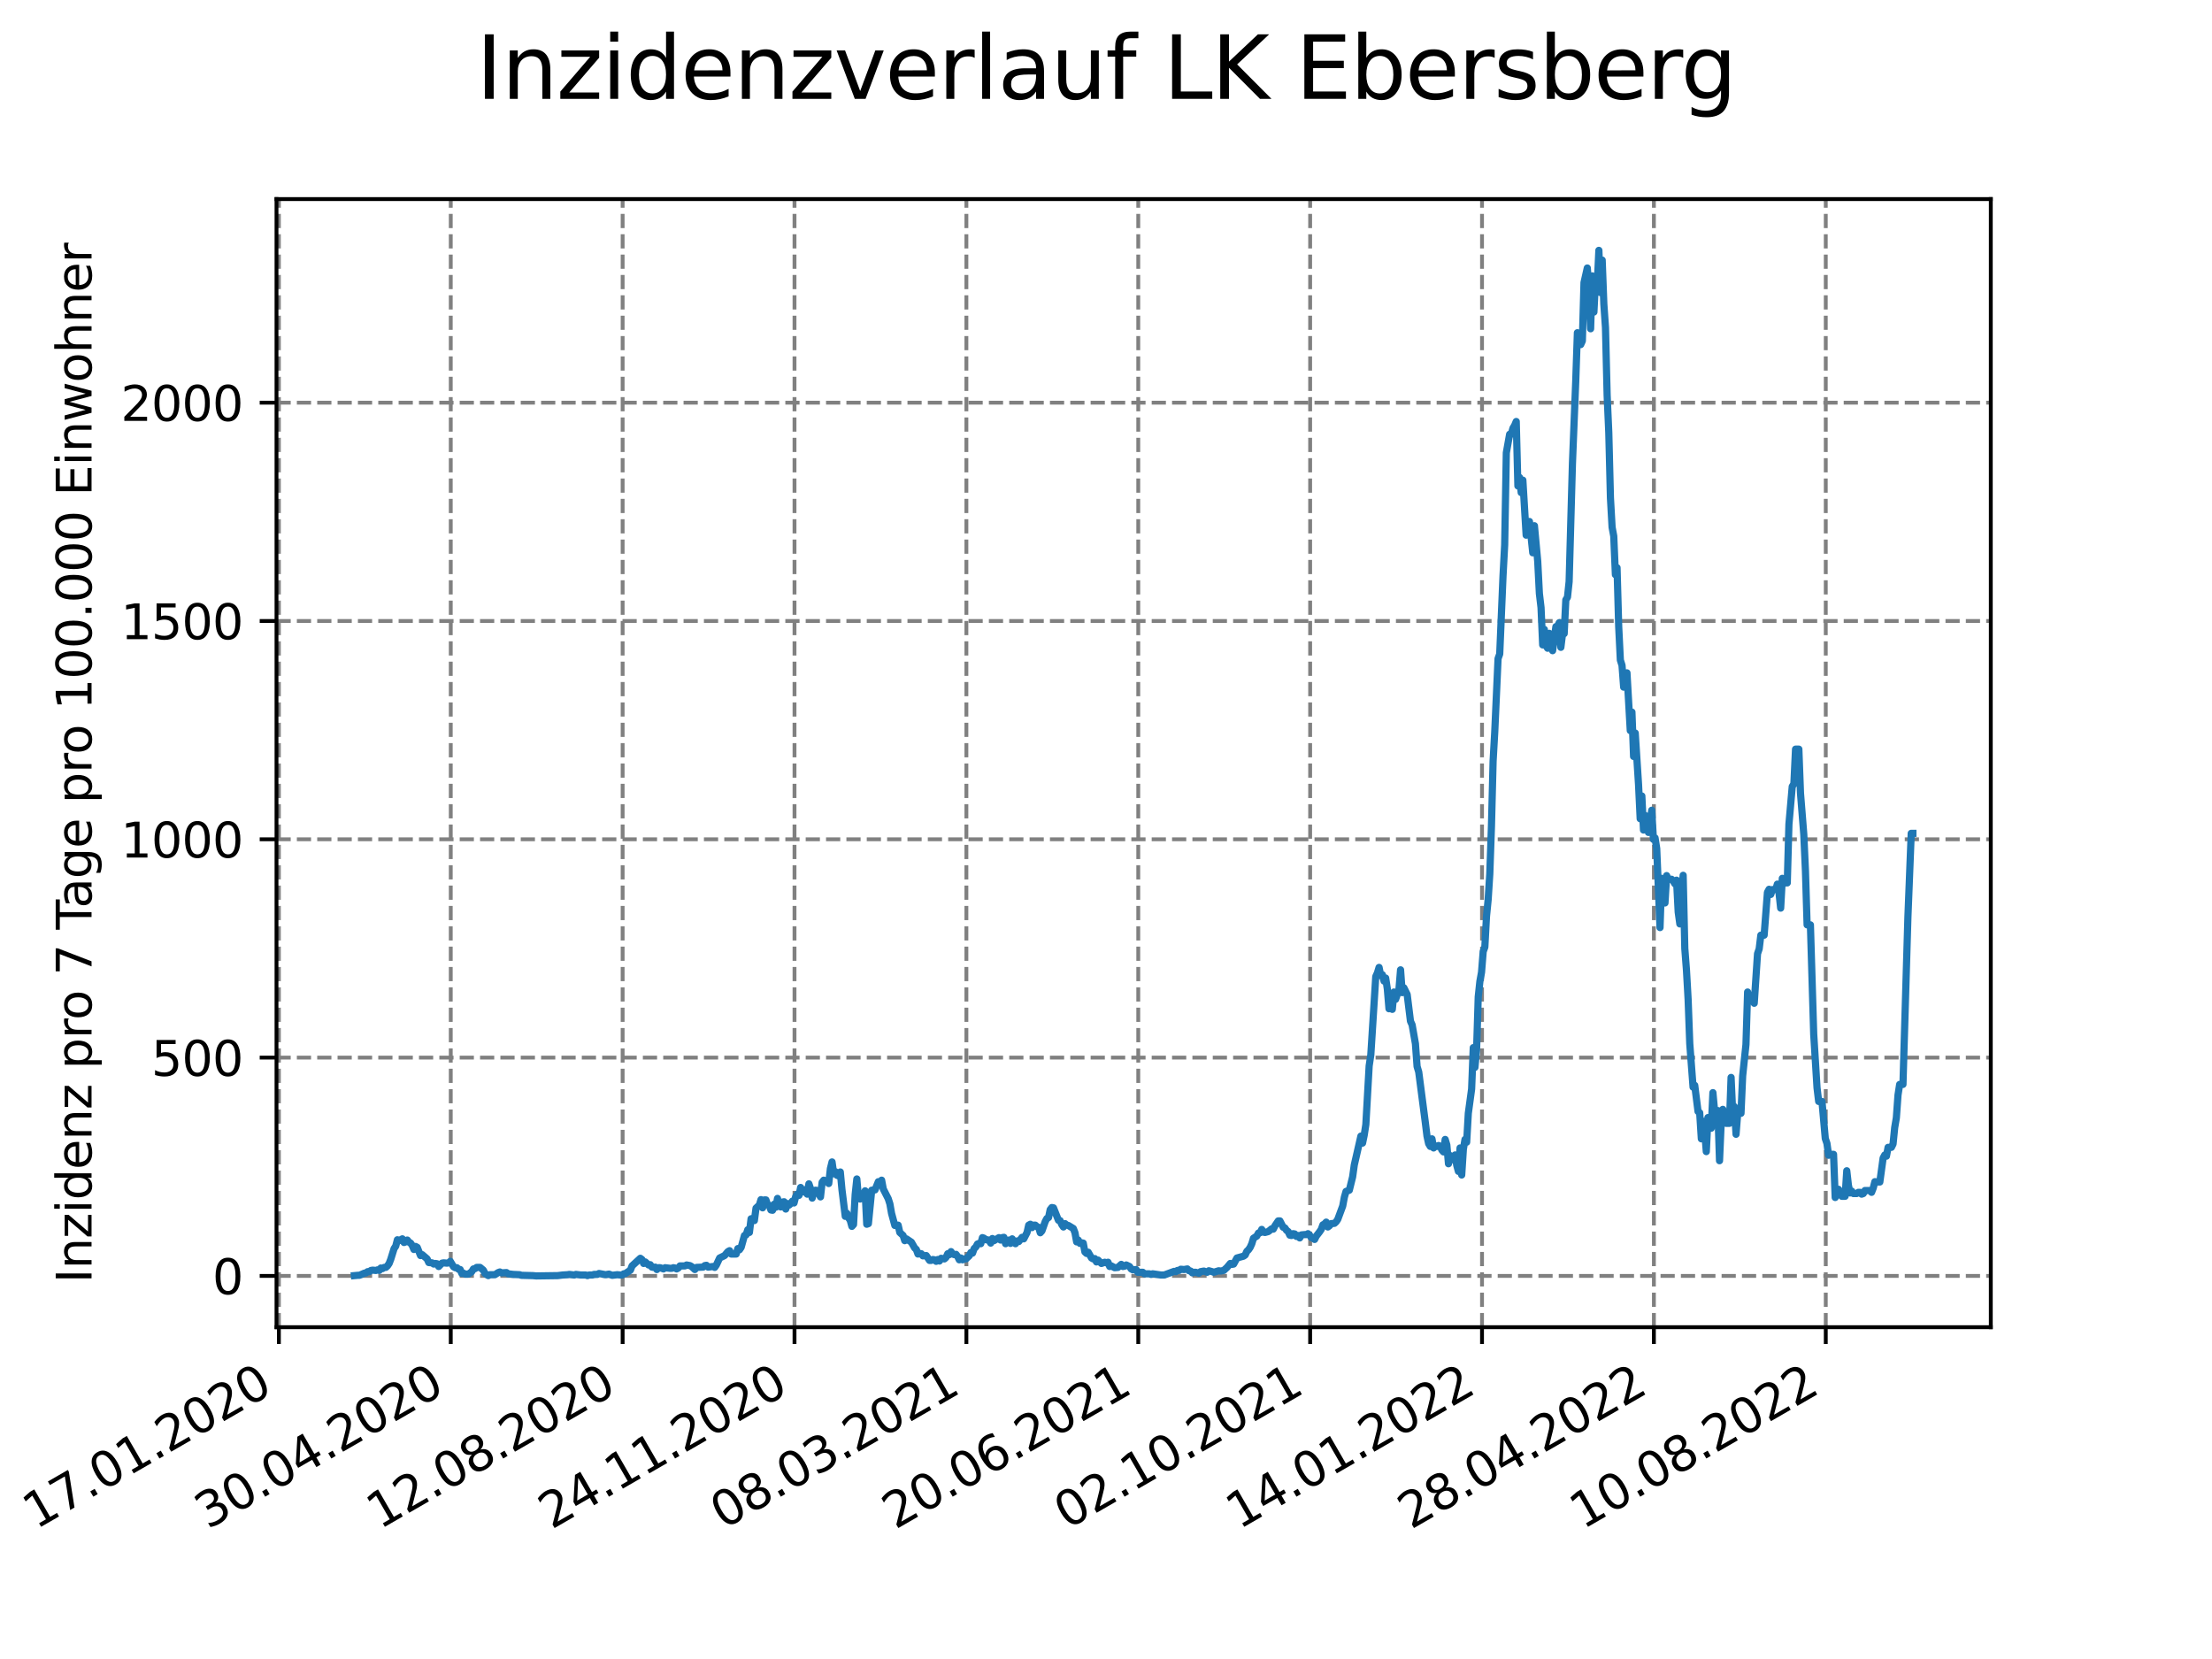 <?xml version="1.0" encoding="utf-8" standalone="no"?>
<!DOCTYPE svg PUBLIC "-//W3C//DTD SVG 1.1//EN"
  "http://www.w3.org/Graphics/SVG/1.1/DTD/svg11.dtd">
<svg xmlns:xlink="http://www.w3.org/1999/xlink" width="460.8pt" height="345.6pt" viewBox="0 0 460.8 345.6" xmlns="http://www.w3.org/2000/svg" version="1.1">
 <defs>
  <style type="text/css">*{stroke-linejoin: round; stroke-linecap: butt}</style>
 </defs>
 <g id="figure_1">
  <g id="patch_1">
   <path d="M 0 345.6 
L 460.8 345.6 
L 460.8 0 
L 0 0 
z
" style="fill: #ffffff"/>
  </g>
  <g id="axes_1">
   <g id="patch_2">
    <path d="M 57.6 276.48 
L 414.72 276.48 
L 414.72 41.472 
L 57.6 41.472 
z
" style="fill: #ffffff"/>
   </g>
   <g id="matplotlib.axis_1">
    <g id="xtick_1">
     <g id="line2d_1">
      <path d="M 58.096 276.48 
L 58.096 41.472 
" clip-path="url(#p0251034c50)" style="fill: none; stroke-dasharray: 2.96,1.28; stroke-dashoffset: 0; stroke: #808080; stroke-width: 0.8"/>
     </g>
     <g id="line2d_2">
      <defs>
       <path id="ma2e511c914" d="M 0 0 
L 0 3.5 
" style="stroke: #000000; stroke-width: 0.8"/>
      </defs>
      <g>
       <use xlink:href="#ma2e511c914" x="58.096" y="276.48" style="stroke: #000000; stroke-width: 0.8"/>
      </g>
     </g>
     <g id="text_1">
      <!-- 17.01.2020 -->
      <g transform="translate(7.471 318.689) rotate(-30) scale(0.1 -0.1)">
       <defs>
        <path id="DejaVuSans-31" d="M 794 531 
L 1825 531 
L 1825 4091 
L 703 3866 
L 703 4441 
L 1819 4666 
L 2450 4666 
L 2450 531 
L 3481 531 
L 3481 0 
L 794 0 
L 794 531 
z
" transform="scale(0.016)"/>
        <path id="DejaVuSans-37" d="M 525 4666 
L 3525 4666 
L 3525 4397 
L 1831 0 
L 1172 0 
L 2766 4134 
L 525 4134 
L 525 4666 
z
" transform="scale(0.016)"/>
        <path id="DejaVuSans-2e" d="M 684 794 
L 1344 794 
L 1344 0 
L 684 0 
L 684 794 
z
" transform="scale(0.016)"/>
        <path id="DejaVuSans-30" d="M 2034 4250 
Q 1547 4250 1301 3770 
Q 1056 3291 1056 2328 
Q 1056 1369 1301 889 
Q 1547 409 2034 409 
Q 2525 409 2770 889 
Q 3016 1369 3016 2328 
Q 3016 3291 2770 3770 
Q 2525 4250 2034 4250 
z
M 2034 4750 
Q 2819 4750 3233 4129 
Q 3647 3509 3647 2328 
Q 3647 1150 3233 529 
Q 2819 -91 2034 -91 
Q 1250 -91 836 529 
Q 422 1150 422 2328 
Q 422 3509 836 4129 
Q 1250 4750 2034 4750 
z
" transform="scale(0.016)"/>
        <path id="DejaVuSans-32" d="M 1228 531 
L 3431 531 
L 3431 0 
L 469 0 
L 469 531 
Q 828 903 1448 1529 
Q 2069 2156 2228 2338 
Q 2531 2678 2651 2914 
Q 2772 3150 2772 3378 
Q 2772 3750 2511 3984 
Q 2250 4219 1831 4219 
Q 1534 4219 1204 4116 
Q 875 4013 500 3803 
L 500 4441 
Q 881 4594 1212 4672 
Q 1544 4750 1819 4750 
Q 2544 4750 2975 4387 
Q 3406 4025 3406 3419 
Q 3406 3131 3298 2873 
Q 3191 2616 2906 2266 
Q 2828 2175 2409 1742 
Q 1991 1309 1228 531 
z
" transform="scale(0.016)"/>
       </defs>
       <use xlink:href="#DejaVuSans-31"/>
       <use xlink:href="#DejaVuSans-37" x="63.623"/>
       <use xlink:href="#DejaVuSans-2e" x="127.246"/>
       <use xlink:href="#DejaVuSans-30" x="159.033"/>
       <use xlink:href="#DejaVuSans-31" x="222.656"/>
       <use xlink:href="#DejaVuSans-2e" x="286.279"/>
       <use xlink:href="#DejaVuSans-32" x="318.066"/>
       <use xlink:href="#DejaVuSans-30" x="381.689"/>
       <use xlink:href="#DejaVuSans-32" x="445.312"/>
       <use xlink:href="#DejaVuSans-30" x="508.936"/>
      </g>
     </g>
    </g>
    <g id="xtick_2">
     <g id="line2d_3">
      <path d="M 93.901 276.48 
L 93.901 41.472 
" clip-path="url(#p0251034c50)" style="fill: none; stroke-dasharray: 2.96,1.28; stroke-dashoffset: 0; stroke: #808080; stroke-width: 0.8"/>
     </g>
     <g id="line2d_4">
      <g>
       <use xlink:href="#ma2e511c914" x="93.901" y="276.48" style="stroke: #000000; stroke-width: 0.8"/>
      </g>
     </g>
     <g id="text_2">
      <!-- 30.04.2020 -->
      <g transform="translate(43.276 318.689) rotate(-30) scale(0.1 -0.1)">
       <defs>
        <path id="DejaVuSans-33" d="M 2597 2516 
Q 3050 2419 3304 2112 
Q 3559 1806 3559 1356 
Q 3559 666 3084 287 
Q 2609 -91 1734 -91 
Q 1441 -91 1130 -33 
Q 819 25 488 141 
L 488 750 
Q 750 597 1062 519 
Q 1375 441 1716 441 
Q 2309 441 2620 675 
Q 2931 909 2931 1356 
Q 2931 1769 2642 2001 
Q 2353 2234 1838 2234 
L 1294 2234 
L 1294 2753 
L 1863 2753 
Q 2328 2753 2575 2939 
Q 2822 3125 2822 3475 
Q 2822 3834 2567 4026 
Q 2313 4219 1838 4219 
Q 1578 4219 1281 4162 
Q 984 4106 628 3988 
L 628 4550 
Q 988 4650 1302 4700 
Q 1616 4750 1894 4750 
Q 2613 4750 3031 4423 
Q 3450 4097 3450 3541 
Q 3450 3153 3228 2886 
Q 3006 2619 2597 2516 
z
" transform="scale(0.016)"/>
        <path id="DejaVuSans-34" d="M 2419 4116 
L 825 1625 
L 2419 1625 
L 2419 4116 
z
M 2253 4666 
L 3047 4666 
L 3047 1625 
L 3713 1625 
L 3713 1100 
L 3047 1100 
L 3047 0 
L 2419 0 
L 2419 1100 
L 313 1100 
L 313 1709 
L 2253 4666 
z
" transform="scale(0.016)"/>
       </defs>
       <use xlink:href="#DejaVuSans-33"/>
       <use xlink:href="#DejaVuSans-30" x="63.623"/>
       <use xlink:href="#DejaVuSans-2e" x="127.246"/>
       <use xlink:href="#DejaVuSans-30" x="159.033"/>
       <use xlink:href="#DejaVuSans-34" x="222.656"/>
       <use xlink:href="#DejaVuSans-2e" x="286.279"/>
       <use xlink:href="#DejaVuSans-32" x="318.066"/>
       <use xlink:href="#DejaVuSans-30" x="381.689"/>
       <use xlink:href="#DejaVuSans-32" x="445.312"/>
       <use xlink:href="#DejaVuSans-30" x="508.936"/>
      </g>
     </g>
    </g>
    <g id="xtick_3">
     <g id="line2d_5">
      <path d="M 129.706 276.48 
L 129.706 41.472 
" clip-path="url(#p0251034c50)" style="fill: none; stroke-dasharray: 2.96,1.28; stroke-dashoffset: 0; stroke: #808080; stroke-width: 0.8"/>
     </g>
     <g id="line2d_6">
      <g>
       <use xlink:href="#ma2e511c914" x="129.706" y="276.48" style="stroke: #000000; stroke-width: 0.8"/>
      </g>
     </g>
     <g id="text_3">
      <!-- 12.08.2020 -->
      <g transform="translate(79.081 318.689) rotate(-30) scale(0.1 -0.1)">
       <defs>
        <path id="DejaVuSans-38" d="M 2034 2216 
Q 1584 2216 1326 1975 
Q 1069 1734 1069 1313 
Q 1069 891 1326 650 
Q 1584 409 2034 409 
Q 2484 409 2743 651 
Q 3003 894 3003 1313 
Q 3003 1734 2745 1975 
Q 2488 2216 2034 2216 
z
M 1403 2484 
Q 997 2584 770 2862 
Q 544 3141 544 3541 
Q 544 4100 942 4425 
Q 1341 4750 2034 4750 
Q 2731 4750 3128 4425 
Q 3525 4100 3525 3541 
Q 3525 3141 3298 2862 
Q 3072 2584 2669 2484 
Q 3125 2378 3379 2068 
Q 3634 1759 3634 1313 
Q 3634 634 3220 271 
Q 2806 -91 2034 -91 
Q 1263 -91 848 271 
Q 434 634 434 1313 
Q 434 1759 690 2068 
Q 947 2378 1403 2484 
z
M 1172 3481 
Q 1172 3119 1398 2916 
Q 1625 2713 2034 2713 
Q 2441 2713 2670 2916 
Q 2900 3119 2900 3481 
Q 2900 3844 2670 4047 
Q 2441 4250 2034 4250 
Q 1625 4250 1398 4047 
Q 1172 3844 1172 3481 
z
" transform="scale(0.016)"/>
       </defs>
       <use xlink:href="#DejaVuSans-31"/>
       <use xlink:href="#DejaVuSans-32" x="63.623"/>
       <use xlink:href="#DejaVuSans-2e" x="127.246"/>
       <use xlink:href="#DejaVuSans-30" x="159.033"/>
       <use xlink:href="#DejaVuSans-38" x="222.656"/>
       <use xlink:href="#DejaVuSans-2e" x="286.279"/>
       <use xlink:href="#DejaVuSans-32" x="318.066"/>
       <use xlink:href="#DejaVuSans-30" x="381.689"/>
       <use xlink:href="#DejaVuSans-32" x="445.312"/>
       <use xlink:href="#DejaVuSans-30" x="508.936"/>
      </g>
     </g>
    </g>
    <g id="xtick_4">
     <g id="line2d_7">
      <path d="M 165.511 276.48 
L 165.511 41.472 
" clip-path="url(#p0251034c50)" style="fill: none; stroke-dasharray: 2.96,1.28; stroke-dashoffset: 0; stroke: #808080; stroke-width: 0.8"/>
     </g>
     <g id="line2d_8">
      <g>
       <use xlink:href="#ma2e511c914" x="165.511" y="276.48" style="stroke: #000000; stroke-width: 0.8"/>
      </g>
     </g>
     <g id="text_4">
      <!-- 24.11.2020 -->
      <g transform="translate(114.886 318.689) rotate(-30) scale(0.1 -0.1)">
       <use xlink:href="#DejaVuSans-32"/>
       <use xlink:href="#DejaVuSans-34" x="63.623"/>
       <use xlink:href="#DejaVuSans-2e" x="127.246"/>
       <use xlink:href="#DejaVuSans-31" x="159.033"/>
       <use xlink:href="#DejaVuSans-31" x="222.656"/>
       <use xlink:href="#DejaVuSans-2e" x="286.279"/>
       <use xlink:href="#DejaVuSans-32" x="318.066"/>
       <use xlink:href="#DejaVuSans-30" x="381.689"/>
       <use xlink:href="#DejaVuSans-32" x="445.312"/>
       <use xlink:href="#DejaVuSans-30" x="508.936"/>
      </g>
     </g>
    </g>
    <g id="xtick_5">
     <g id="line2d_9">
      <path d="M 201.316 276.48 
L 201.316 41.472 
" clip-path="url(#p0251034c50)" style="fill: none; stroke-dasharray: 2.96,1.28; stroke-dashoffset: 0; stroke: #808080; stroke-width: 0.8"/>
     </g>
     <g id="line2d_10">
      <g>
       <use xlink:href="#ma2e511c914" x="201.316" y="276.48" style="stroke: #000000; stroke-width: 0.8"/>
      </g>
     </g>
     <g id="text_5">
      <!-- 08.03.2021 -->
      <g transform="translate(150.691 318.689) rotate(-30) scale(0.1 -0.1)">
       <use xlink:href="#DejaVuSans-30"/>
       <use xlink:href="#DejaVuSans-38" x="63.623"/>
       <use xlink:href="#DejaVuSans-2e" x="127.246"/>
       <use xlink:href="#DejaVuSans-30" x="159.033"/>
       <use xlink:href="#DejaVuSans-33" x="222.656"/>
       <use xlink:href="#DejaVuSans-2e" x="286.279"/>
       <use xlink:href="#DejaVuSans-32" x="318.066"/>
       <use xlink:href="#DejaVuSans-30" x="381.689"/>
       <use xlink:href="#DejaVuSans-32" x="445.312"/>
       <use xlink:href="#DejaVuSans-31" x="508.936"/>
      </g>
     </g>
    </g>
    <g id="xtick_6">
     <g id="line2d_11">
      <path d="M 237.121 276.48 
L 237.121 41.472 
" clip-path="url(#p0251034c50)" style="fill: none; stroke-dasharray: 2.96,1.28; stroke-dashoffset: 0; stroke: #808080; stroke-width: 0.8"/>
     </g>
     <g id="line2d_12">
      <g>
       <use xlink:href="#ma2e511c914" x="237.121" y="276.48" style="stroke: #000000; stroke-width: 0.8"/>
      </g>
     </g>
     <g id="text_6">
      <!-- 20.06.2021 -->
      <g transform="translate(186.496 318.689) rotate(-30) scale(0.1 -0.1)">
       <defs>
        <path id="DejaVuSans-36" d="M 2113 2584 
Q 1688 2584 1439 2293 
Q 1191 2003 1191 1497 
Q 1191 994 1439 701 
Q 1688 409 2113 409 
Q 2538 409 2786 701 
Q 3034 994 3034 1497 
Q 3034 2003 2786 2293 
Q 2538 2584 2113 2584 
z
M 3366 4563 
L 3366 3988 
Q 3128 4100 2886 4159 
Q 2644 4219 2406 4219 
Q 1781 4219 1451 3797 
Q 1122 3375 1075 2522 
Q 1259 2794 1537 2939 
Q 1816 3084 2150 3084 
Q 2853 3084 3261 2657 
Q 3669 2231 3669 1497 
Q 3669 778 3244 343 
Q 2819 -91 2113 -91 
Q 1303 -91 875 529 
Q 447 1150 447 2328 
Q 447 3434 972 4092 
Q 1497 4750 2381 4750 
Q 2619 4750 2861 4703 
Q 3103 4656 3366 4563 
z
" transform="scale(0.016)"/>
       </defs>
       <use xlink:href="#DejaVuSans-32"/>
       <use xlink:href="#DejaVuSans-30" x="63.623"/>
       <use xlink:href="#DejaVuSans-2e" x="127.246"/>
       <use xlink:href="#DejaVuSans-30" x="159.033"/>
       <use xlink:href="#DejaVuSans-36" x="222.656"/>
       <use xlink:href="#DejaVuSans-2e" x="286.279"/>
       <use xlink:href="#DejaVuSans-32" x="318.066"/>
       <use xlink:href="#DejaVuSans-30" x="381.689"/>
       <use xlink:href="#DejaVuSans-32" x="445.312"/>
       <use xlink:href="#DejaVuSans-31" x="508.936"/>
      </g>
     </g>
    </g>
    <g id="xtick_7">
     <g id="line2d_13">
      <path d="M 272.926 276.48 
L 272.926 41.472 
" clip-path="url(#p0251034c50)" style="fill: none; stroke-dasharray: 2.96,1.28; stroke-dashoffset: 0; stroke: #808080; stroke-width: 0.8"/>
     </g>
     <g id="line2d_14">
      <g>
       <use xlink:href="#ma2e511c914" x="272.926" y="276.48" style="stroke: #000000; stroke-width: 0.8"/>
      </g>
     </g>
     <g id="text_7">
      <!-- 02.10.2021 -->
      <g transform="translate(222.301 318.689) rotate(-30) scale(0.1 -0.1)">
       <use xlink:href="#DejaVuSans-30"/>
       <use xlink:href="#DejaVuSans-32" x="63.623"/>
       <use xlink:href="#DejaVuSans-2e" x="127.246"/>
       <use xlink:href="#DejaVuSans-31" x="159.033"/>
       <use xlink:href="#DejaVuSans-30" x="222.656"/>
       <use xlink:href="#DejaVuSans-2e" x="286.279"/>
       <use xlink:href="#DejaVuSans-32" x="318.066"/>
       <use xlink:href="#DejaVuSans-30" x="381.689"/>
       <use xlink:href="#DejaVuSans-32" x="445.312"/>
       <use xlink:href="#DejaVuSans-31" x="508.936"/>
      </g>
     </g>
    </g>
    <g id="xtick_8">
     <g id="line2d_15">
      <path d="M 308.731 276.48 
L 308.731 41.472 
" clip-path="url(#p0251034c50)" style="fill: none; stroke-dasharray: 2.96,1.28; stroke-dashoffset: 0; stroke: #808080; stroke-width: 0.8"/>
     </g>
     <g id="line2d_16">
      <g>
       <use xlink:href="#ma2e511c914" x="308.731" y="276.48" style="stroke: #000000; stroke-width: 0.8"/>
      </g>
     </g>
     <g id="text_8">
      <!-- 14.01.2022 -->
      <g transform="translate(258.106 318.689) rotate(-30) scale(0.1 -0.1)">
       <use xlink:href="#DejaVuSans-31"/>
       <use xlink:href="#DejaVuSans-34" x="63.623"/>
       <use xlink:href="#DejaVuSans-2e" x="127.246"/>
       <use xlink:href="#DejaVuSans-30" x="159.033"/>
       <use xlink:href="#DejaVuSans-31" x="222.656"/>
       <use xlink:href="#DejaVuSans-2e" x="286.279"/>
       <use xlink:href="#DejaVuSans-32" x="318.066"/>
       <use xlink:href="#DejaVuSans-30" x="381.689"/>
       <use xlink:href="#DejaVuSans-32" x="445.312"/>
       <use xlink:href="#DejaVuSans-32" x="508.936"/>
      </g>
     </g>
    </g>
    <g id="xtick_9">
     <g id="line2d_17">
      <path d="M 344.536 276.48 
L 344.536 41.472 
" clip-path="url(#p0251034c50)" style="fill: none; stroke-dasharray: 2.96,1.28; stroke-dashoffset: 0; stroke: #808080; stroke-width: 0.8"/>
     </g>
     <g id="line2d_18">
      <g>
       <use xlink:href="#ma2e511c914" x="344.536" y="276.48" style="stroke: #000000; stroke-width: 0.8"/>
      </g>
     </g>
     <g id="text_9">
      <!-- 28.04.2022 -->
      <g transform="translate(293.911 318.689) rotate(-30) scale(0.1 -0.1)">
       <use xlink:href="#DejaVuSans-32"/>
       <use xlink:href="#DejaVuSans-38" x="63.623"/>
       <use xlink:href="#DejaVuSans-2e" x="127.246"/>
       <use xlink:href="#DejaVuSans-30" x="159.033"/>
       <use xlink:href="#DejaVuSans-34" x="222.656"/>
       <use xlink:href="#DejaVuSans-2e" x="286.279"/>
       <use xlink:href="#DejaVuSans-32" x="318.066"/>
       <use xlink:href="#DejaVuSans-30" x="381.689"/>
       <use xlink:href="#DejaVuSans-32" x="445.312"/>
       <use xlink:href="#DejaVuSans-32" x="508.936"/>
      </g>
     </g>
    </g>
    <g id="xtick_10">
     <g id="line2d_19">
      <path d="M 380.341 276.48 
L 380.341 41.472 
" clip-path="url(#p0251034c50)" style="fill: none; stroke-dasharray: 2.96,1.28; stroke-dashoffset: 0; stroke: #808080; stroke-width: 0.8"/>
     </g>
     <g id="line2d_20">
      <g>
       <use xlink:href="#ma2e511c914" x="380.341" y="276.48" style="stroke: #000000; stroke-width: 0.8"/>
      </g>
     </g>
     <g id="text_10">
      <!-- 10.08.2022 -->
      <g transform="translate(329.716 318.689) rotate(-30) scale(0.1 -0.1)">
       <use xlink:href="#DejaVuSans-31"/>
       <use xlink:href="#DejaVuSans-30" x="63.623"/>
       <use xlink:href="#DejaVuSans-2e" x="127.246"/>
       <use xlink:href="#DejaVuSans-30" x="159.033"/>
       <use xlink:href="#DejaVuSans-38" x="222.656"/>
       <use xlink:href="#DejaVuSans-2e" x="286.279"/>
       <use xlink:href="#DejaVuSans-32" x="318.066"/>
       <use xlink:href="#DejaVuSans-30" x="381.689"/>
       <use xlink:href="#DejaVuSans-32" x="445.312"/>
       <use xlink:href="#DejaVuSans-32" x="508.936"/>
      </g>
     </g>
    </g>
   </g>
   <g id="matplotlib.axis_2">
    <g id="ytick_1">
     <g id="line2d_21">
      <path d="M 57.6 265.798 
L 414.72 265.798 
" clip-path="url(#p0251034c50)" style="fill: none; stroke-dasharray: 2.96,1.28; stroke-dashoffset: 0; stroke: #808080; stroke-width: 0.8"/>
     </g>
     <g id="line2d_22">
      <defs>
       <path id="m193b58c34f" d="M 0 0 
L -3.5 0 
" style="stroke: #000000; stroke-width: 0.8"/>
      </defs>
      <g>
       <use xlink:href="#m193b58c34f" x="57.6" y="265.798" style="stroke: #000000; stroke-width: 0.8"/>
      </g>
     </g>
     <g id="text_11">
      <!-- 0 -->
      <g transform="translate(44.237 269.597) scale(0.1 -0.1)">
       <use xlink:href="#DejaVuSans-30"/>
      </g>
     </g>
    </g>
    <g id="ytick_2">
     <g id="line2d_23">
      <path d="M 57.6 220.318 
L 414.72 220.318 
" clip-path="url(#p0251034c50)" style="fill: none; stroke-dasharray: 2.96,1.28; stroke-dashoffset: 0; stroke: #808080; stroke-width: 0.8"/>
     </g>
     <g id="line2d_24">
      <g>
       <use xlink:href="#m193b58c34f" x="57.6" y="220.318" style="stroke: #000000; stroke-width: 0.8"/>
      </g>
     </g>
     <g id="text_12">
      <!-- 500 -->
      <g transform="translate(31.512 224.117) scale(0.1 -0.1)">
       <defs>
        <path id="DejaVuSans-35" d="M 691 4666 
L 3169 4666 
L 3169 4134 
L 1269 4134 
L 1269 2991 
Q 1406 3038 1543 3061 
Q 1681 3084 1819 3084 
Q 2600 3084 3056 2656 
Q 3513 2228 3513 1497 
Q 3513 744 3044 326 
Q 2575 -91 1722 -91 
Q 1428 -91 1123 -41 
Q 819 9 494 109 
L 494 744 
Q 775 591 1075 516 
Q 1375 441 1709 441 
Q 2250 441 2565 725 
Q 2881 1009 2881 1497 
Q 2881 1984 2565 2268 
Q 2250 2553 1709 2553 
Q 1456 2553 1204 2497 
Q 953 2441 691 2322 
L 691 4666 
z
" transform="scale(0.016)"/>
       </defs>
       <use xlink:href="#DejaVuSans-35"/>
       <use xlink:href="#DejaVuSans-30" x="63.623"/>
       <use xlink:href="#DejaVuSans-30" x="127.246"/>
      </g>
     </g>
    </g>
    <g id="ytick_3">
     <g id="line2d_25">
      <path d="M 57.6 174.838 
L 414.72 174.838 
" clip-path="url(#p0251034c50)" style="fill: none; stroke-dasharray: 2.96,1.28; stroke-dashoffset: 0; stroke: #808080; stroke-width: 0.8"/>
     </g>
     <g id="line2d_26">
      <g>
       <use xlink:href="#m193b58c34f" x="57.6" y="174.838" style="stroke: #000000; stroke-width: 0.8"/>
      </g>
     </g>
     <g id="text_13">
      <!-- 1000 -->
      <g transform="translate(25.15 178.638) scale(0.1 -0.1)">
       <use xlink:href="#DejaVuSans-31"/>
       <use xlink:href="#DejaVuSans-30" x="63.623"/>
       <use xlink:href="#DejaVuSans-30" x="127.246"/>
       <use xlink:href="#DejaVuSans-30" x="190.869"/>
      </g>
     </g>
    </g>
    <g id="ytick_4">
     <g id="line2d_27">
      <path d="M 57.6 129.359 
L 414.72 129.359 
" clip-path="url(#p0251034c50)" style="fill: none; stroke-dasharray: 2.96,1.28; stroke-dashoffset: 0; stroke: #808080; stroke-width: 0.8"/>
     </g>
     <g id="line2d_28">
      <g>
       <use xlink:href="#m193b58c34f" x="57.6" y="129.359" style="stroke: #000000; stroke-width: 0.8"/>
      </g>
     </g>
     <g id="text_14">
      <!-- 1500 -->
      <g transform="translate(25.15 133.158) scale(0.1 -0.1)">
       <use xlink:href="#DejaVuSans-31"/>
       <use xlink:href="#DejaVuSans-35" x="63.623"/>
       <use xlink:href="#DejaVuSans-30" x="127.246"/>
       <use xlink:href="#DejaVuSans-30" x="190.869"/>
      </g>
     </g>
    </g>
    <g id="ytick_5">
     <g id="line2d_29">
      <path d="M 57.6 83.879 
L 414.72 83.879 
" clip-path="url(#p0251034c50)" style="fill: none; stroke-dasharray: 2.96,1.28; stroke-dashoffset: 0; stroke: #808080; stroke-width: 0.8"/>
     </g>
     <g id="line2d_30">
      <g>
       <use xlink:href="#m193b58c34f" x="57.6" y="83.879" style="stroke: #000000; stroke-width: 0.8"/>
      </g>
     </g>
     <g id="text_15">
      <!-- 2000 -->
      <g transform="translate(25.15 87.678) scale(0.1 -0.1)">
       <use xlink:href="#DejaVuSans-32"/>
       <use xlink:href="#DejaVuSans-30" x="63.623"/>
       <use xlink:href="#DejaVuSans-30" x="127.246"/>
       <use xlink:href="#DejaVuSans-30" x="190.869"/>
      </g>
     </g>
    </g>
    <g id="text_16">
     <!-- Inzidenz pro 7 Tage pro 100.000 Einwohner -->
     <g transform="translate(19.07 267.301) rotate(-90) scale(0.1 -0.1)">
      <defs>
       <path id="DejaVuSans-49" d="M 628 4666 
L 1259 4666 
L 1259 0 
L 628 0 
L 628 4666 
z
" transform="scale(0.016)"/>
       <path id="DejaVuSans-6e" d="M 3513 2113 
L 3513 0 
L 2938 0 
L 2938 2094 
Q 2938 2591 2744 2837 
Q 2550 3084 2163 3084 
Q 1697 3084 1428 2787 
Q 1159 2491 1159 1978 
L 1159 0 
L 581 0 
L 581 3500 
L 1159 3500 
L 1159 2956 
Q 1366 3272 1645 3428 
Q 1925 3584 2291 3584 
Q 2894 3584 3203 3211 
Q 3513 2838 3513 2113 
z
" transform="scale(0.016)"/>
       <path id="DejaVuSans-7a" d="M 353 3500 
L 3084 3500 
L 3084 2975 
L 922 459 
L 3084 459 
L 3084 0 
L 275 0 
L 275 525 
L 2438 3041 
L 353 3041 
L 353 3500 
z
" transform="scale(0.016)"/>
       <path id="DejaVuSans-69" d="M 603 3500 
L 1178 3500 
L 1178 0 
L 603 0 
L 603 3500 
z
M 603 4863 
L 1178 4863 
L 1178 4134 
L 603 4134 
L 603 4863 
z
" transform="scale(0.016)"/>
       <path id="DejaVuSans-64" d="M 2906 2969 
L 2906 4863 
L 3481 4863 
L 3481 0 
L 2906 0 
L 2906 525 
Q 2725 213 2448 61 
Q 2172 -91 1784 -91 
Q 1150 -91 751 415 
Q 353 922 353 1747 
Q 353 2572 751 3078 
Q 1150 3584 1784 3584 
Q 2172 3584 2448 3432 
Q 2725 3281 2906 2969 
z
M 947 1747 
Q 947 1113 1208 752 
Q 1469 391 1925 391 
Q 2381 391 2643 752 
Q 2906 1113 2906 1747 
Q 2906 2381 2643 2742 
Q 2381 3103 1925 3103 
Q 1469 3103 1208 2742 
Q 947 2381 947 1747 
z
" transform="scale(0.016)"/>
       <path id="DejaVuSans-65" d="M 3597 1894 
L 3597 1613 
L 953 1613 
Q 991 1019 1311 708 
Q 1631 397 2203 397 
Q 2534 397 2845 478 
Q 3156 559 3463 722 
L 3463 178 
Q 3153 47 2828 -22 
Q 2503 -91 2169 -91 
Q 1331 -91 842 396 
Q 353 884 353 1716 
Q 353 2575 817 3079 
Q 1281 3584 2069 3584 
Q 2775 3584 3186 3129 
Q 3597 2675 3597 1894 
z
M 3022 2063 
Q 3016 2534 2758 2815 
Q 2500 3097 2075 3097 
Q 1594 3097 1305 2825 
Q 1016 2553 972 2059 
L 3022 2063 
z
" transform="scale(0.016)"/>
       <path id="DejaVuSans-20" transform="scale(0.016)"/>
       <path id="DejaVuSans-70" d="M 1159 525 
L 1159 -1331 
L 581 -1331 
L 581 3500 
L 1159 3500 
L 1159 2969 
Q 1341 3281 1617 3432 
Q 1894 3584 2278 3584 
Q 2916 3584 3314 3078 
Q 3713 2572 3713 1747 
Q 3713 922 3314 415 
Q 2916 -91 2278 -91 
Q 1894 -91 1617 61 
Q 1341 213 1159 525 
z
M 3116 1747 
Q 3116 2381 2855 2742 
Q 2594 3103 2138 3103 
Q 1681 3103 1420 2742 
Q 1159 2381 1159 1747 
Q 1159 1113 1420 752 
Q 1681 391 2138 391 
Q 2594 391 2855 752 
Q 3116 1113 3116 1747 
z
" transform="scale(0.016)"/>
       <path id="DejaVuSans-72" d="M 2631 2963 
Q 2534 3019 2420 3045 
Q 2306 3072 2169 3072 
Q 1681 3072 1420 2755 
Q 1159 2438 1159 1844 
L 1159 0 
L 581 0 
L 581 3500 
L 1159 3500 
L 1159 2956 
Q 1341 3275 1631 3429 
Q 1922 3584 2338 3584 
Q 2397 3584 2469 3576 
Q 2541 3569 2628 3553 
L 2631 2963 
z
" transform="scale(0.016)"/>
       <path id="DejaVuSans-6f" d="M 1959 3097 
Q 1497 3097 1228 2736 
Q 959 2375 959 1747 
Q 959 1119 1226 758 
Q 1494 397 1959 397 
Q 2419 397 2687 759 
Q 2956 1122 2956 1747 
Q 2956 2369 2687 2733 
Q 2419 3097 1959 3097 
z
M 1959 3584 
Q 2709 3584 3137 3096 
Q 3566 2609 3566 1747 
Q 3566 888 3137 398 
Q 2709 -91 1959 -91 
Q 1206 -91 779 398 
Q 353 888 353 1747 
Q 353 2609 779 3096 
Q 1206 3584 1959 3584 
z
" transform="scale(0.016)"/>
       <path id="DejaVuSans-54" d="M -19 4666 
L 3928 4666 
L 3928 4134 
L 2272 4134 
L 2272 0 
L 1638 0 
L 1638 4134 
L -19 4134 
L -19 4666 
z
" transform="scale(0.016)"/>
       <path id="DejaVuSans-61" d="M 2194 1759 
Q 1497 1759 1228 1600 
Q 959 1441 959 1056 
Q 959 750 1161 570 
Q 1363 391 1709 391 
Q 2188 391 2477 730 
Q 2766 1069 2766 1631 
L 2766 1759 
L 2194 1759 
z
M 3341 1997 
L 3341 0 
L 2766 0 
L 2766 531 
Q 2569 213 2275 61 
Q 1981 -91 1556 -91 
Q 1019 -91 701 211 
Q 384 513 384 1019 
Q 384 1609 779 1909 
Q 1175 2209 1959 2209 
L 2766 2209 
L 2766 2266 
Q 2766 2663 2505 2880 
Q 2244 3097 1772 3097 
Q 1472 3097 1187 3025 
Q 903 2953 641 2809 
L 641 3341 
Q 956 3463 1253 3523 
Q 1550 3584 1831 3584 
Q 2591 3584 2966 3190 
Q 3341 2797 3341 1997 
z
" transform="scale(0.016)"/>
       <path id="DejaVuSans-67" d="M 2906 1791 
Q 2906 2416 2648 2759 
Q 2391 3103 1925 3103 
Q 1463 3103 1205 2759 
Q 947 2416 947 1791 
Q 947 1169 1205 825 
Q 1463 481 1925 481 
Q 2391 481 2648 825 
Q 2906 1169 2906 1791 
z
M 3481 434 
Q 3481 -459 3084 -895 
Q 2688 -1331 1869 -1331 
Q 1566 -1331 1297 -1286 
Q 1028 -1241 775 -1147 
L 775 -588 
Q 1028 -725 1275 -790 
Q 1522 -856 1778 -856 
Q 2344 -856 2625 -561 
Q 2906 -266 2906 331 
L 2906 616 
Q 2728 306 2450 153 
Q 2172 0 1784 0 
Q 1141 0 747 490 
Q 353 981 353 1791 
Q 353 2603 747 3093 
Q 1141 3584 1784 3584 
Q 2172 3584 2450 3431 
Q 2728 3278 2906 2969 
L 2906 3500 
L 3481 3500 
L 3481 434 
z
" transform="scale(0.016)"/>
       <path id="DejaVuSans-45" d="M 628 4666 
L 3578 4666 
L 3578 4134 
L 1259 4134 
L 1259 2753 
L 3481 2753 
L 3481 2222 
L 1259 2222 
L 1259 531 
L 3634 531 
L 3634 0 
L 628 0 
L 628 4666 
z
" transform="scale(0.016)"/>
       <path id="DejaVuSans-77" d="M 269 3500 
L 844 3500 
L 1563 769 
L 2278 3500 
L 2956 3500 
L 3675 769 
L 4391 3500 
L 4966 3500 
L 4050 0 
L 3372 0 
L 2619 2869 
L 1863 0 
L 1184 0 
L 269 3500 
z
" transform="scale(0.016)"/>
       <path id="DejaVuSans-68" d="M 3513 2113 
L 3513 0 
L 2938 0 
L 2938 2094 
Q 2938 2591 2744 2837 
Q 2550 3084 2163 3084 
Q 1697 3084 1428 2787 
Q 1159 2491 1159 1978 
L 1159 0 
L 581 0 
L 581 4863 
L 1159 4863 
L 1159 2956 
Q 1366 3272 1645 3428 
Q 1925 3584 2291 3584 
Q 2894 3584 3203 3211 
Q 3513 2838 3513 2113 
z
" transform="scale(0.016)"/>
      </defs>
      <use xlink:href="#DejaVuSans-49"/>
      <use xlink:href="#DejaVuSans-6e" x="29.492"/>
      <use xlink:href="#DejaVuSans-7a" x="92.871"/>
      <use xlink:href="#DejaVuSans-69" x="145.361"/>
      <use xlink:href="#DejaVuSans-64" x="173.145"/>
      <use xlink:href="#DejaVuSans-65" x="236.621"/>
      <use xlink:href="#DejaVuSans-6e" x="298.145"/>
      <use xlink:href="#DejaVuSans-7a" x="361.523"/>
      <use xlink:href="#DejaVuSans-20" x="414.014"/>
      <use xlink:href="#DejaVuSans-70" x="445.801"/>
      <use xlink:href="#DejaVuSans-72" x="509.277"/>
      <use xlink:href="#DejaVuSans-6f" x="548.141"/>
      <use xlink:href="#DejaVuSans-20" x="609.322"/>
      <use xlink:href="#DejaVuSans-37" x="641.109"/>
      <use xlink:href="#DejaVuSans-20" x="704.732"/>
      <use xlink:href="#DejaVuSans-54" x="736.52"/>
      <use xlink:href="#DejaVuSans-61" x="781.104"/>
      <use xlink:href="#DejaVuSans-67" x="842.383"/>
      <use xlink:href="#DejaVuSans-65" x="905.859"/>
      <use xlink:href="#DejaVuSans-20" x="967.383"/>
      <use xlink:href="#DejaVuSans-70" x="999.17"/>
      <use xlink:href="#DejaVuSans-72" x="1062.646"/>
      <use xlink:href="#DejaVuSans-6f" x="1101.51"/>
      <use xlink:href="#DejaVuSans-20" x="1162.691"/>
      <use xlink:href="#DejaVuSans-31" x="1194.479"/>
      <use xlink:href="#DejaVuSans-30" x="1258.102"/>
      <use xlink:href="#DejaVuSans-30" x="1321.725"/>
      <use xlink:href="#DejaVuSans-2e" x="1385.348"/>
      <use xlink:href="#DejaVuSans-30" x="1417.135"/>
      <use xlink:href="#DejaVuSans-30" x="1480.758"/>
      <use xlink:href="#DejaVuSans-30" x="1544.381"/>
      <use xlink:href="#DejaVuSans-20" x="1608.004"/>
      <use xlink:href="#DejaVuSans-45" x="1639.791"/>
      <use xlink:href="#DejaVuSans-69" x="1702.975"/>
      <use xlink:href="#DejaVuSans-6e" x="1730.758"/>
      <use xlink:href="#DejaVuSans-77" x="1794.137"/>
      <use xlink:href="#DejaVuSans-6f" x="1875.924"/>
      <use xlink:href="#DejaVuSans-68" x="1937.105"/>
      <use xlink:href="#DejaVuSans-6e" x="2000.484"/>
      <use xlink:href="#DejaVuSans-65" x="2063.863"/>
      <use xlink:href="#DejaVuSans-72" x="2125.387"/>
     </g>
    </g>
   </g>
   <g id="line2d_31">
    <path d="M 73.833 265.734 
L 74.521 265.671 
L 74.866 265.671 
L 75.898 265.228 
L 76.243 265.165 
L 76.587 264.911 
L 76.931 264.911 
L 77.276 264.658 
L 77.62 264.595 
L 78.308 264.658 
L 78.653 264.531 
L 78.997 264.658 
L 79.341 264.151 
L 79.685 264.278 
L 80.03 264.025 
L 80.374 264.025 
L 80.718 263.708 
L 81.063 263.202 
L 81.407 262.315 
L 82.095 260.099 
L 82.44 259.592 
L 82.784 258.263 
L 83.128 258.453 
L 83.817 258.073 
L 84.161 258.833 
L 84.505 258.706 
L 84.85 258.326 
L 85.194 258.769 
L 85.538 258.959 
L 85.882 259.466 
L 86.227 260.289 
L 86.571 259.656 
L 86.915 259.846 
L 87.604 261.555 
L 87.948 261.365 
L 88.981 262.252 
L 89.325 263.012 
L 90.014 263.075 
L 90.358 263.328 
L 90.702 263.202 
L 91.047 263.265 
L 91.391 263.835 
L 92.079 263.138 
L 92.424 263.075 
L 93.112 263.138 
L 93.457 263.075 
L 93.801 262.758 
L 94.489 263.898 
L 94.834 264.088 
L 95.178 264.088 
L 95.522 264.405 
L 95.867 264.468 
L 96.211 265.291 
L 96.555 265.228 
L 96.899 265.418 
L 97.588 265.418 
L 98.276 264.911 
L 98.621 264.341 
L 98.965 264.278 
L 99.309 264.025 
L 99.998 264.025 
L 100.686 264.595 
L 101.031 265.291 
L 101.719 265.734 
L 102.064 265.545 
L 103.096 265.545 
L 103.785 265.101 
L 104.129 264.975 
L 104.474 265.165 
L 105.506 265.101 
L 105.851 265.355 
L 106.883 265.481 
L 108.261 265.545 
L 108.605 265.671 
L 111.015 265.734 
L 111.703 265.798 
L 116.179 265.734 
L 117.212 265.608 
L 118.245 265.545 
L 118.589 265.481 
L 119.622 265.608 
L 119.966 265.481 
L 120.999 265.608 
L 122.032 265.608 
L 122.376 265.734 
L 122.72 265.608 
L 123.409 265.608 
L 123.753 265.481 
L 124.442 265.481 
L 124.786 265.291 
L 126.163 265.545 
L 126.852 265.418 
L 127.54 265.671 
L 128.573 265.545 
L 129.262 265.608 
L 129.606 265.608 
L 129.95 265.355 
L 130.294 265.291 
L 131.327 264.595 
L 131.672 263.708 
L 133.393 262.125 
L 133.737 262.379 
L 134.081 263.202 
L 134.426 262.885 
L 135.114 263.518 
L 135.459 263.455 
L 135.803 263.962 
L 136.147 264.025 
L 136.491 263.962 
L 136.836 264.468 
L 137.18 264.088 
L 137.524 264.088 
L 138.213 264.341 
L 138.557 264.088 
L 139.59 264.215 
L 139.934 264.215 
L 140.278 264.088 
L 140.623 264.151 
L 140.967 264.341 
L 141.311 264.151 
L 141.656 263.708 
L 142.688 263.708 
L 143.033 263.518 
L 143.721 263.645 
L 144.066 263.835 
L 144.754 264.468 
L 145.098 264.025 
L 146.475 263.962 
L 146.82 263.645 
L 147.164 263.582 
L 147.508 263.962 
L 148.541 263.835 
L 148.885 264.025 
L 149.23 263.518 
L 149.918 262.062 
L 150.951 261.555 
L 151.64 260.732 
L 151.984 260.542 
L 152.328 261.239 
L 153.361 261.239 
L 153.705 260.099 
L 154.05 260.352 
L 154.394 259.846 
L 155.082 257.376 
L 155.427 257.25 
L 155.771 256.173 
L 156.115 256.743 
L 156.46 253.894 
L 156.804 253.83 
L 157.148 254.273 
L 157.492 251.677 
L 158.181 251.044 
L 158.525 249.904 
L 158.869 251.614 
L 159.214 249.968 
L 159.558 249.968 
L 159.902 250.981 
L 160.247 251.107 
L 160.591 252.057 
L 160.935 252.121 
L 161.279 250.854 
L 161.624 251.487 
L 161.968 249.651 
L 162.312 251.297 
L 162.657 251.424 
L 163.001 250.411 
L 163.345 250.348 
L 163.689 251.867 
L 164.034 250.728 
L 164.378 251.044 
L 164.722 250.728 
L 165.067 250.221 
L 165.411 250.601 
L 165.755 249.271 
L 166.099 248.765 
L 166.444 249.018 
L 166.788 247.372 
L 167.132 248.195 
L 167.476 248.321 
L 167.821 247.815 
L 168.165 248.765 
L 168.509 246.612 
L 168.854 247.625 
L 169.198 249.588 
L 169.542 248.068 
L 169.886 247.941 
L 170.231 248.005 
L 170.919 249.334 
L 171.264 246.295 
L 171.608 245.852 
L 171.952 245.978 
L 172.296 245.915 
L 172.641 246.548 
L 172.985 243.446 
L 173.329 242.053 
L 173.673 244.522 
L 174.018 244.079 
L 174.362 244.839 
L 174.706 244.965 
L 175.051 244.142 
L 175.395 247.815 
L 176.083 253.387 
L 176.428 252.754 
L 176.772 253.704 
L 177.116 254.21 
L 177.461 255.477 
L 177.805 255.097 
L 178.149 248.828 
L 178.493 245.599 
L 178.838 249.651 
L 179.182 249.778 
L 179.526 249.081 
L 179.87 248.955 
L 180.215 248.068 
L 180.559 255.033 
L 180.903 254.907 
L 181.592 247.941 
L 182.28 247.878 
L 182.969 246.168 
L 183.313 246.358 
L 183.658 245.852 
L 184.002 247.688 
L 185.035 249.714 
L 185.379 250.791 
L 185.723 252.754 
L 186.412 255.287 
L 187.1 255.223 
L 187.445 256.743 
L 188.133 257.376 
L 188.477 258.453 
L 188.822 258.073 
L 189.855 258.769 
L 190.543 259.972 
L 190.887 260.289 
L 191.232 261.239 
L 191.576 261.112 
L 191.92 261.175 
L 192.265 261.619 
L 192.953 261.555 
L 193.642 262.568 
L 193.986 262.568 
L 194.33 262.379 
L 194.674 262.442 
L 195.019 262.758 
L 195.363 262.379 
L 195.707 262.695 
L 196.052 262.125 
L 196.74 262.252 
L 197.084 261.935 
L 197.429 261.175 
L 197.773 261.365 
L 198.117 260.732 
L 198.462 261.239 
L 198.806 261.365 
L 199.15 261.302 
L 199.494 261.745 
L 199.839 262.442 
L 200.183 262.062 
L 200.527 262.442 
L 200.871 262.252 
L 201.216 262.252 
L 201.904 261.619 
L 202.249 260.922 
L 202.593 261.049 
L 202.937 260.099 
L 203.281 259.782 
L 203.626 259.149 
L 203.97 259.023 
L 204.314 259.086 
L 204.659 257.819 
L 205.003 257.946 
L 205.347 258.263 
L 205.691 258.263 
L 206.036 258.389 
L 206.38 258.959 
L 206.724 258.009 
L 207.068 258.453 
L 208.101 257.819 
L 208.446 258.326 
L 208.79 257.819 
L 209.134 257.756 
L 209.478 259.086 
L 209.823 258.516 
L 210.167 258.326 
L 210.511 259.023 
L 210.856 258.073 
L 211.544 259.086 
L 211.888 258.516 
L 212.233 258.643 
L 212.921 257.756 
L 213.265 258.073 
L 213.954 256.743 
L 214.298 255.223 
L 214.643 255.033 
L 214.987 255.73 
L 215.331 255.223 
L 215.675 255.223 
L 216.02 255.54 
L 216.364 255.667 
L 216.708 256.806 
L 217.053 256.426 
L 217.741 254.463 
L 218.085 253.83 
L 218.43 253.64 
L 218.774 251.994 
L 219.118 251.551 
L 219.462 251.614 
L 220.495 254.21 
L 220.84 254.273 
L 221.184 255.097 
L 221.528 255.603 
L 221.872 254.907 
L 222.217 255.223 
L 222.561 255.287 
L 223.594 255.92 
L 223.938 256.806 
L 224.282 258.706 
L 224.627 258.326 
L 224.971 259.023 
L 225.315 258.896 
L 225.66 258.959 
L 226.004 260.795 
L 226.348 261.112 
L 226.692 260.859 
L 227.381 262.062 
L 227.725 262.252 
L 228.069 262.189 
L 228.414 262.885 
L 228.758 262.505 
L 229.447 263.202 
L 230.135 262.948 
L 230.479 263.075 
L 230.824 262.948 
L 231.168 263.835 
L 231.512 263.708 
L 232.201 264.088 
L 232.889 264.025 
L 233.578 263.392 
L 233.922 263.835 
L 234.266 263.772 
L 234.611 263.518 
L 235.299 263.835 
L 235.644 264.341 
L 235.988 264.531 
L 236.676 264.468 
L 237.021 265.038 
L 238.054 265.038 
L 238.398 265.355 
L 239.431 265.355 
L 239.775 265.481 
L 240.119 265.355 
L 241.841 265.608 
L 242.529 265.608 
L 244.595 264.848 
L 244.939 264.911 
L 245.283 264.658 
L 245.628 264.658 
L 245.972 264.405 
L 246.66 264.468 
L 247.349 264.341 
L 247.693 264.721 
L 248.038 264.785 
L 248.382 265.165 
L 248.726 265.038 
L 249.07 265.038 
L 249.759 265.228 
L 250.103 264.911 
L 250.792 264.785 
L 251.48 265.038 
L 251.825 264.721 
L 252.513 264.911 
L 252.858 265.038 
L 253.89 264.721 
L 254.235 264.785 
L 254.923 264.658 
L 255.612 264.025 
L 256.3 263.202 
L 256.645 263.392 
L 256.989 263.328 
L 257.677 262.062 
L 258.366 261.872 
L 259.055 261.682 
L 259.399 261.429 
L 259.743 260.669 
L 260.087 260.352 
L 260.432 259.846 
L 260.776 259.086 
L 261.12 257.946 
L 261.809 257.503 
L 262.153 256.87 
L 262.497 256.806 
L 262.842 256.11 
L 263.186 256.68 
L 263.53 256.743 
L 264.219 256.553 
L 264.907 255.983 
L 265.252 256.046 
L 265.596 255.35 
L 266.284 254.337 
L 266.629 254.337 
L 267.317 255.667 
L 267.661 255.793 
L 268.006 256.3 
L 268.35 256.553 
L 268.694 257.313 
L 269.039 257.376 
L 269.383 256.996 
L 269.727 257.06 
L 270.071 257.566 
L 270.416 257.376 
L 270.76 257.883 
L 271.104 257.25 
L 271.793 257.186 
L 272.137 257.186 
L 272.481 256.996 
L 272.826 257.313 
L 273.17 257.819 
L 273.514 257.946 
L 273.858 258.199 
L 274.203 257.503 
L 274.891 256.616 
L 275.236 256.11 
L 275.58 255.16 
L 275.924 254.97 
L 276.268 254.59 
L 276.613 255.603 
L 276.957 255.35 
L 277.301 254.907 
L 277.99 254.843 
L 278.334 254.527 
L 278.678 254.02 
L 279.711 251.234 
L 280.055 249.398 
L 280.4 248.195 
L 281.088 247.941 
L 281.777 245.155 
L 282.121 242.686 
L 283.498 236.67 
L 283.843 238.127 
L 284.187 236.48 
L 284.531 234.264 
L 285.22 222.043 
L 285.564 219.764 
L 286.597 203.427 
L 286.941 202.667 
L 287.285 201.527 
L 287.63 203.237 
L 287.974 203.047 
L 288.318 204.377 
L 288.662 203.744 
L 289.007 206.023 
L 289.351 210.139 
L 289.695 209.126 
L 290.04 210.266 
L 290.384 206.656 
L 290.728 208.176 
L 291.417 206.213 
L 291.761 202.034 
L 292.105 206.783 
L 292.45 205.77 
L 293.138 207.163 
L 293.827 212.735 
L 294.171 213.495 
L 294.859 217.421 
L 295.204 222.17 
L 295.548 223.31 
L 296.925 233.884 
L 297.269 236.67 
L 297.614 238.253 
L 297.958 238.823 
L 298.302 237.24 
L 298.647 239.14 
L 298.991 238.697 
L 299.335 238.823 
L 299.679 238.633 
L 300.024 238.76 
L 300.368 239.583 
L 300.712 239.963 
L 301.056 237.367 
L 301.401 238.507 
L 301.745 242.433 
L 302.089 240.723 
L 302.434 241.546 
L 302.778 241.609 
L 303.122 240.596 
L 303.466 242.749 
L 303.811 244.016 
L 304.155 239.14 
L 304.499 244.775 
L 304.844 239.393 
L 305.188 237.367 
L 305.532 237.937 
L 305.876 231.921 
L 306.565 226.856 
L 306.909 218.244 
L 307.253 222.36 
L 307.598 218.751 
L 307.942 207.67 
L 308.286 204.44 
L 308.631 202.541 
L 308.975 198.235 
L 309.319 197.285 
L 309.663 190.89 
L 310.008 187.407 
L 310.352 182.025 
L 310.696 172.147 
L 311.041 158.533 
L 311.385 152.454 
L 312.073 137.194 
L 312.418 136.244 
L 313.106 119.971 
L 313.451 113.512 
L 313.795 94.326 
L 314.483 90.463 
L 314.828 90.463 
L 315.172 89.197 
L 315.516 88.627 
L 315.86 87.804 
L 316.205 101.228 
L 316.549 99.455 
L 316.893 102.621 
L 317.238 100.025 
L 317.926 111.486 
L 318.27 109.079 
L 318.615 108.636 
L 319.303 115.158 
L 319.648 109.523 
L 320.336 116.931 
L 320.68 123.643 
L 321.025 126.556 
L 321.369 134.344 
L 321.713 131.115 
L 322.057 134.534 
L 322.402 135.041 
L 322.746 131.938 
L 323.09 132.761 
L 323.435 135.547 
L 324.123 130.545 
L 324.467 130.482 
L 324.812 129.722 
L 325.156 134.851 
L 325.5 132.065 
L 325.845 132.001 
L 326.189 124.973 
L 326.533 124.403 
L 326.877 121.174 
L 327.566 96.605 
L 328.254 79.445 
L 328.599 69.314 
L 328.943 70.327 
L 329.287 71.784 
L 329.632 71.024 
L 329.976 58.866 
L 330.664 55.827 
L 331.009 60.386 
L 331.353 68.491 
L 331.697 57.473 
L 332.042 65.008 
L 332.386 58.17 
L 332.73 59.499 
L 333.074 52.154 
L 333.419 60.956 
L 333.763 54.18 
L 334.107 63.299 
L 334.451 68.238 
L 334.796 82.295 
L 335.14 90.147 
L 335.484 103.697 
L 335.829 109.839 
L 336.173 111.676 
L 336.517 119.717 
L 336.861 118.261 
L 337.206 130.545 
L 337.55 137.51 
L 337.894 138.587 
L 338.239 143.146 
L 338.583 142.386 
L 338.927 140.17 
L 339.616 152.201 
L 339.96 148.338 
L 340.304 157.583 
L 340.648 152.707 
L 341.337 163.408 
L 341.681 170.564 
L 342.026 165.815 
L 342.37 172.907 
L 342.714 169.867 
L 343.403 173.413 
L 344.091 168.791 
L 344.436 174.869 
L 344.78 174.553 
L 345.124 176.769 
L 345.813 193.232 
L 346.157 182.975 
L 346.501 183.481 
L 346.846 188.103 
L 347.19 182.405 
L 347.534 183.164 
L 348.223 183.164 
L 348.567 183.544 
L 348.911 184.114 
L 349.255 183.354 
L 349.6 190.003 
L 349.944 192.473 
L 350.288 186.394 
L 350.633 182.341 
L 350.977 197.602 
L 351.321 202.097 
L 351.665 208.176 
L 352.01 217.421 
L 352.698 226.476 
L 353.043 226.096 
L 353.731 231.541 
L 354.075 231.795 
L 354.42 237.24 
L 354.764 233.568 
L 355.108 235.467 
L 355.452 239.9 
L 355.797 232.808 
L 356.141 232.998 
L 356.485 235.024 
L 356.83 227.616 
L 357.174 231.351 
L 357.862 231.351 
L 358.207 241.799 
L 358.551 233.884 
L 358.895 231.098 
L 359.584 234.011 
L 360.272 234.011 
L 360.617 224.449 
L 360.961 232.048 
L 361.305 230.528 
L 361.649 236.29 
L 361.994 231.921 
L 362.682 231.921 
L 363.027 224.133 
L 363.715 217.611 
L 364.059 206.656 
L 364.404 208.113 
L 365.092 208.113 
L 365.437 208.999 
L 366.125 198.678 
L 366.469 197.665 
L 366.814 194.815 
L 367.502 194.815 
L 368.191 185.887 
L 368.535 185.254 
L 368.879 186.33 
L 369.224 185.317 
L 369.912 185.317 
L 370.256 184.178 
L 370.601 186.014 
L 370.945 189.18 
L 371.289 182.975 
L 371.634 183.924 
L 372.322 183.924 
L 372.666 171.703 
L 373.355 163.852 
L 373.699 163.282 
L 374.044 156.063 
L 374.732 156.063 
L 375.076 165.245 
L 375.765 173.856 
L 376.109 181.455 
L 376.453 192.663 
L 377.142 192.663 
L 377.831 215.458 
L 378.519 226.602 
L 378.863 229.452 
L 379.552 229.452 
L 380.241 237.177 
L 380.585 238.19 
L 380.929 240.66 
L 381.273 240.47 
L 381.962 240.47 
L 382.306 249.461 
L 382.65 247.751 
L 382.995 247.751 
L 383.683 249.208 
L 384.372 249.208 
L 384.716 243.889 
L 385.06 246.928 
L 385.405 248.511 
L 385.749 248.131 
L 386.093 248.638 
L 386.782 248.638 
L 387.126 248.385 
L 387.47 248.385 
L 387.815 248.765 
L 388.159 248.638 
L 388.503 248.005 
L 389.536 248.005 
L 389.88 248.385 
L 390.225 247.498 
L 390.569 246.168 
L 391.257 246.232 
L 391.602 246.232 
L 392.29 241.229 
L 392.635 240.596 
L 392.979 240.85 
L 393.323 239.013 
L 394.012 239.013 
L 394.356 238.317 
L 394.7 234.897 
L 395.044 232.871 
L 395.389 228.122 
L 395.733 225.906 
L 396.422 225.906 
L 397.454 191.016 
L 398.143 173.603 
L 398.487 173.603 
L 398.487 173.603 
" clip-path="url(#p0251034c50)" style="fill: none; stroke: #1f77b4; stroke-width: 1.5; stroke-linecap: square"/>
   </g>
   <g id="patch_3">
    <path d="M 57.6 276.48 
L 57.6 41.472 
" style="fill: none; stroke: #000000; stroke-width: 0.8; stroke-linejoin: miter; stroke-linecap: square"/>
   </g>
   <g id="patch_4">
    <path d="M 414.72 276.48 
L 414.72 41.472 
" style="fill: none; stroke: #000000; stroke-width: 0.8; stroke-linejoin: miter; stroke-linecap: square"/>
   </g>
   <g id="patch_5">
    <path d="M 57.6 276.48 
L 414.72 276.48 
" style="fill: none; stroke: #000000; stroke-width: 0.8; stroke-linejoin: miter; stroke-linecap: square"/>
   </g>
   <g id="patch_6">
    <path d="M 57.6 41.472 
L 414.72 41.472 
" style="fill: none; stroke: #000000; stroke-width: 0.8; stroke-linejoin: miter; stroke-linecap: square"/>
   </g>
  </g>
  <g id="text_17">
   <!-- Inzidenzverlauf LK Ebersberg -->
   <g transform="translate(99.215 20.589) scale(0.18 -0.18)">
    <defs>
     <path id="DejaVuSans-76" d="M 191 3500 
L 800 3500 
L 1894 563 
L 2988 3500 
L 3597 3500 
L 2284 0 
L 1503 0 
L 191 3500 
z
" transform="scale(0.016)"/>
     <path id="DejaVuSans-6c" d="M 603 4863 
L 1178 4863 
L 1178 0 
L 603 0 
L 603 4863 
z
" transform="scale(0.016)"/>
     <path id="DejaVuSans-75" d="M 544 1381 
L 544 3500 
L 1119 3500 
L 1119 1403 
Q 1119 906 1312 657 
Q 1506 409 1894 409 
Q 2359 409 2629 706 
Q 2900 1003 2900 1516 
L 2900 3500 
L 3475 3500 
L 3475 0 
L 2900 0 
L 2900 538 
Q 2691 219 2414 64 
Q 2138 -91 1772 -91 
Q 1169 -91 856 284 
Q 544 659 544 1381 
z
M 1991 3584 
L 1991 3584 
z
" transform="scale(0.016)"/>
     <path id="DejaVuSans-66" d="M 2375 4863 
L 2375 4384 
L 1825 4384 
Q 1516 4384 1395 4259 
Q 1275 4134 1275 3809 
L 1275 3500 
L 2222 3500 
L 2222 3053 
L 1275 3053 
L 1275 0 
L 697 0 
L 697 3053 
L 147 3053 
L 147 3500 
L 697 3500 
L 697 3744 
Q 697 4328 969 4595 
Q 1241 4863 1831 4863 
L 2375 4863 
z
" transform="scale(0.016)"/>
     <path id="DejaVuSans-4c" d="M 628 4666 
L 1259 4666 
L 1259 531 
L 3531 531 
L 3531 0 
L 628 0 
L 628 4666 
z
" transform="scale(0.016)"/>
     <path id="DejaVuSans-4b" d="M 628 4666 
L 1259 4666 
L 1259 2694 
L 3353 4666 
L 4166 4666 
L 1850 2491 
L 4331 0 
L 3500 0 
L 1259 2247 
L 1259 0 
L 628 0 
L 628 4666 
z
" transform="scale(0.016)"/>
     <path id="DejaVuSans-62" d="M 3116 1747 
Q 3116 2381 2855 2742 
Q 2594 3103 2138 3103 
Q 1681 3103 1420 2742 
Q 1159 2381 1159 1747 
Q 1159 1113 1420 752 
Q 1681 391 2138 391 
Q 2594 391 2855 752 
Q 3116 1113 3116 1747 
z
M 1159 2969 
Q 1341 3281 1617 3432 
Q 1894 3584 2278 3584 
Q 2916 3584 3314 3078 
Q 3713 2572 3713 1747 
Q 3713 922 3314 415 
Q 2916 -91 2278 -91 
Q 1894 -91 1617 61 
Q 1341 213 1159 525 
L 1159 0 
L 581 0 
L 581 4863 
L 1159 4863 
L 1159 2969 
z
" transform="scale(0.016)"/>
     <path id="DejaVuSans-73" d="M 2834 3397 
L 2834 2853 
Q 2591 2978 2328 3040 
Q 2066 3103 1784 3103 
Q 1356 3103 1142 2972 
Q 928 2841 928 2578 
Q 928 2378 1081 2264 
Q 1234 2150 1697 2047 
L 1894 2003 
Q 2506 1872 2764 1633 
Q 3022 1394 3022 966 
Q 3022 478 2636 193 
Q 2250 -91 1575 -91 
Q 1294 -91 989 -36 
Q 684 19 347 128 
L 347 722 
Q 666 556 975 473 
Q 1284 391 1588 391 
Q 1994 391 2212 530 
Q 2431 669 2431 922 
Q 2431 1156 2273 1281 
Q 2116 1406 1581 1522 
L 1381 1569 
Q 847 1681 609 1914 
Q 372 2147 372 2553 
Q 372 3047 722 3315 
Q 1072 3584 1716 3584 
Q 2034 3584 2315 3537 
Q 2597 3491 2834 3397 
z
" transform="scale(0.016)"/>
    </defs>
    <use xlink:href="#DejaVuSans-49"/>
    <use xlink:href="#DejaVuSans-6e" x="29.492"/>
    <use xlink:href="#DejaVuSans-7a" x="92.871"/>
    <use xlink:href="#DejaVuSans-69" x="145.361"/>
    <use xlink:href="#DejaVuSans-64" x="173.145"/>
    <use xlink:href="#DejaVuSans-65" x="236.621"/>
    <use xlink:href="#DejaVuSans-6e" x="298.145"/>
    <use xlink:href="#DejaVuSans-7a" x="361.523"/>
    <use xlink:href="#DejaVuSans-76" x="414.014"/>
    <use xlink:href="#DejaVuSans-65" x="473.193"/>
    <use xlink:href="#DejaVuSans-72" x="534.717"/>
    <use xlink:href="#DejaVuSans-6c" x="575.83"/>
    <use xlink:href="#DejaVuSans-61" x="603.613"/>
    <use xlink:href="#DejaVuSans-75" x="664.893"/>
    <use xlink:href="#DejaVuSans-66" x="728.271"/>
    <use xlink:href="#DejaVuSans-20" x="763.477"/>
    <use xlink:href="#DejaVuSans-4c" x="795.264"/>
    <use xlink:href="#DejaVuSans-4b" x="850.977"/>
    <use xlink:href="#DejaVuSans-20" x="916.553"/>
    <use xlink:href="#DejaVuSans-45" x="948.34"/>
    <use xlink:href="#DejaVuSans-62" x="1011.523"/>
    <use xlink:href="#DejaVuSans-65" x="1075"/>
    <use xlink:href="#DejaVuSans-72" x="1136.523"/>
    <use xlink:href="#DejaVuSans-73" x="1177.637"/>
    <use xlink:href="#DejaVuSans-62" x="1229.736"/>
    <use xlink:href="#DejaVuSans-65" x="1293.213"/>
    <use xlink:href="#DejaVuSans-72" x="1354.736"/>
    <use xlink:href="#DejaVuSans-67" x="1394.1"/>
   </g>
  </g>
 </g>
 <defs>
  <clipPath id="p0251034c50">
   <rect x="57.6" y="41.472" width="357.12" height="235.008"/>
  </clipPath>
 </defs>
</svg>
